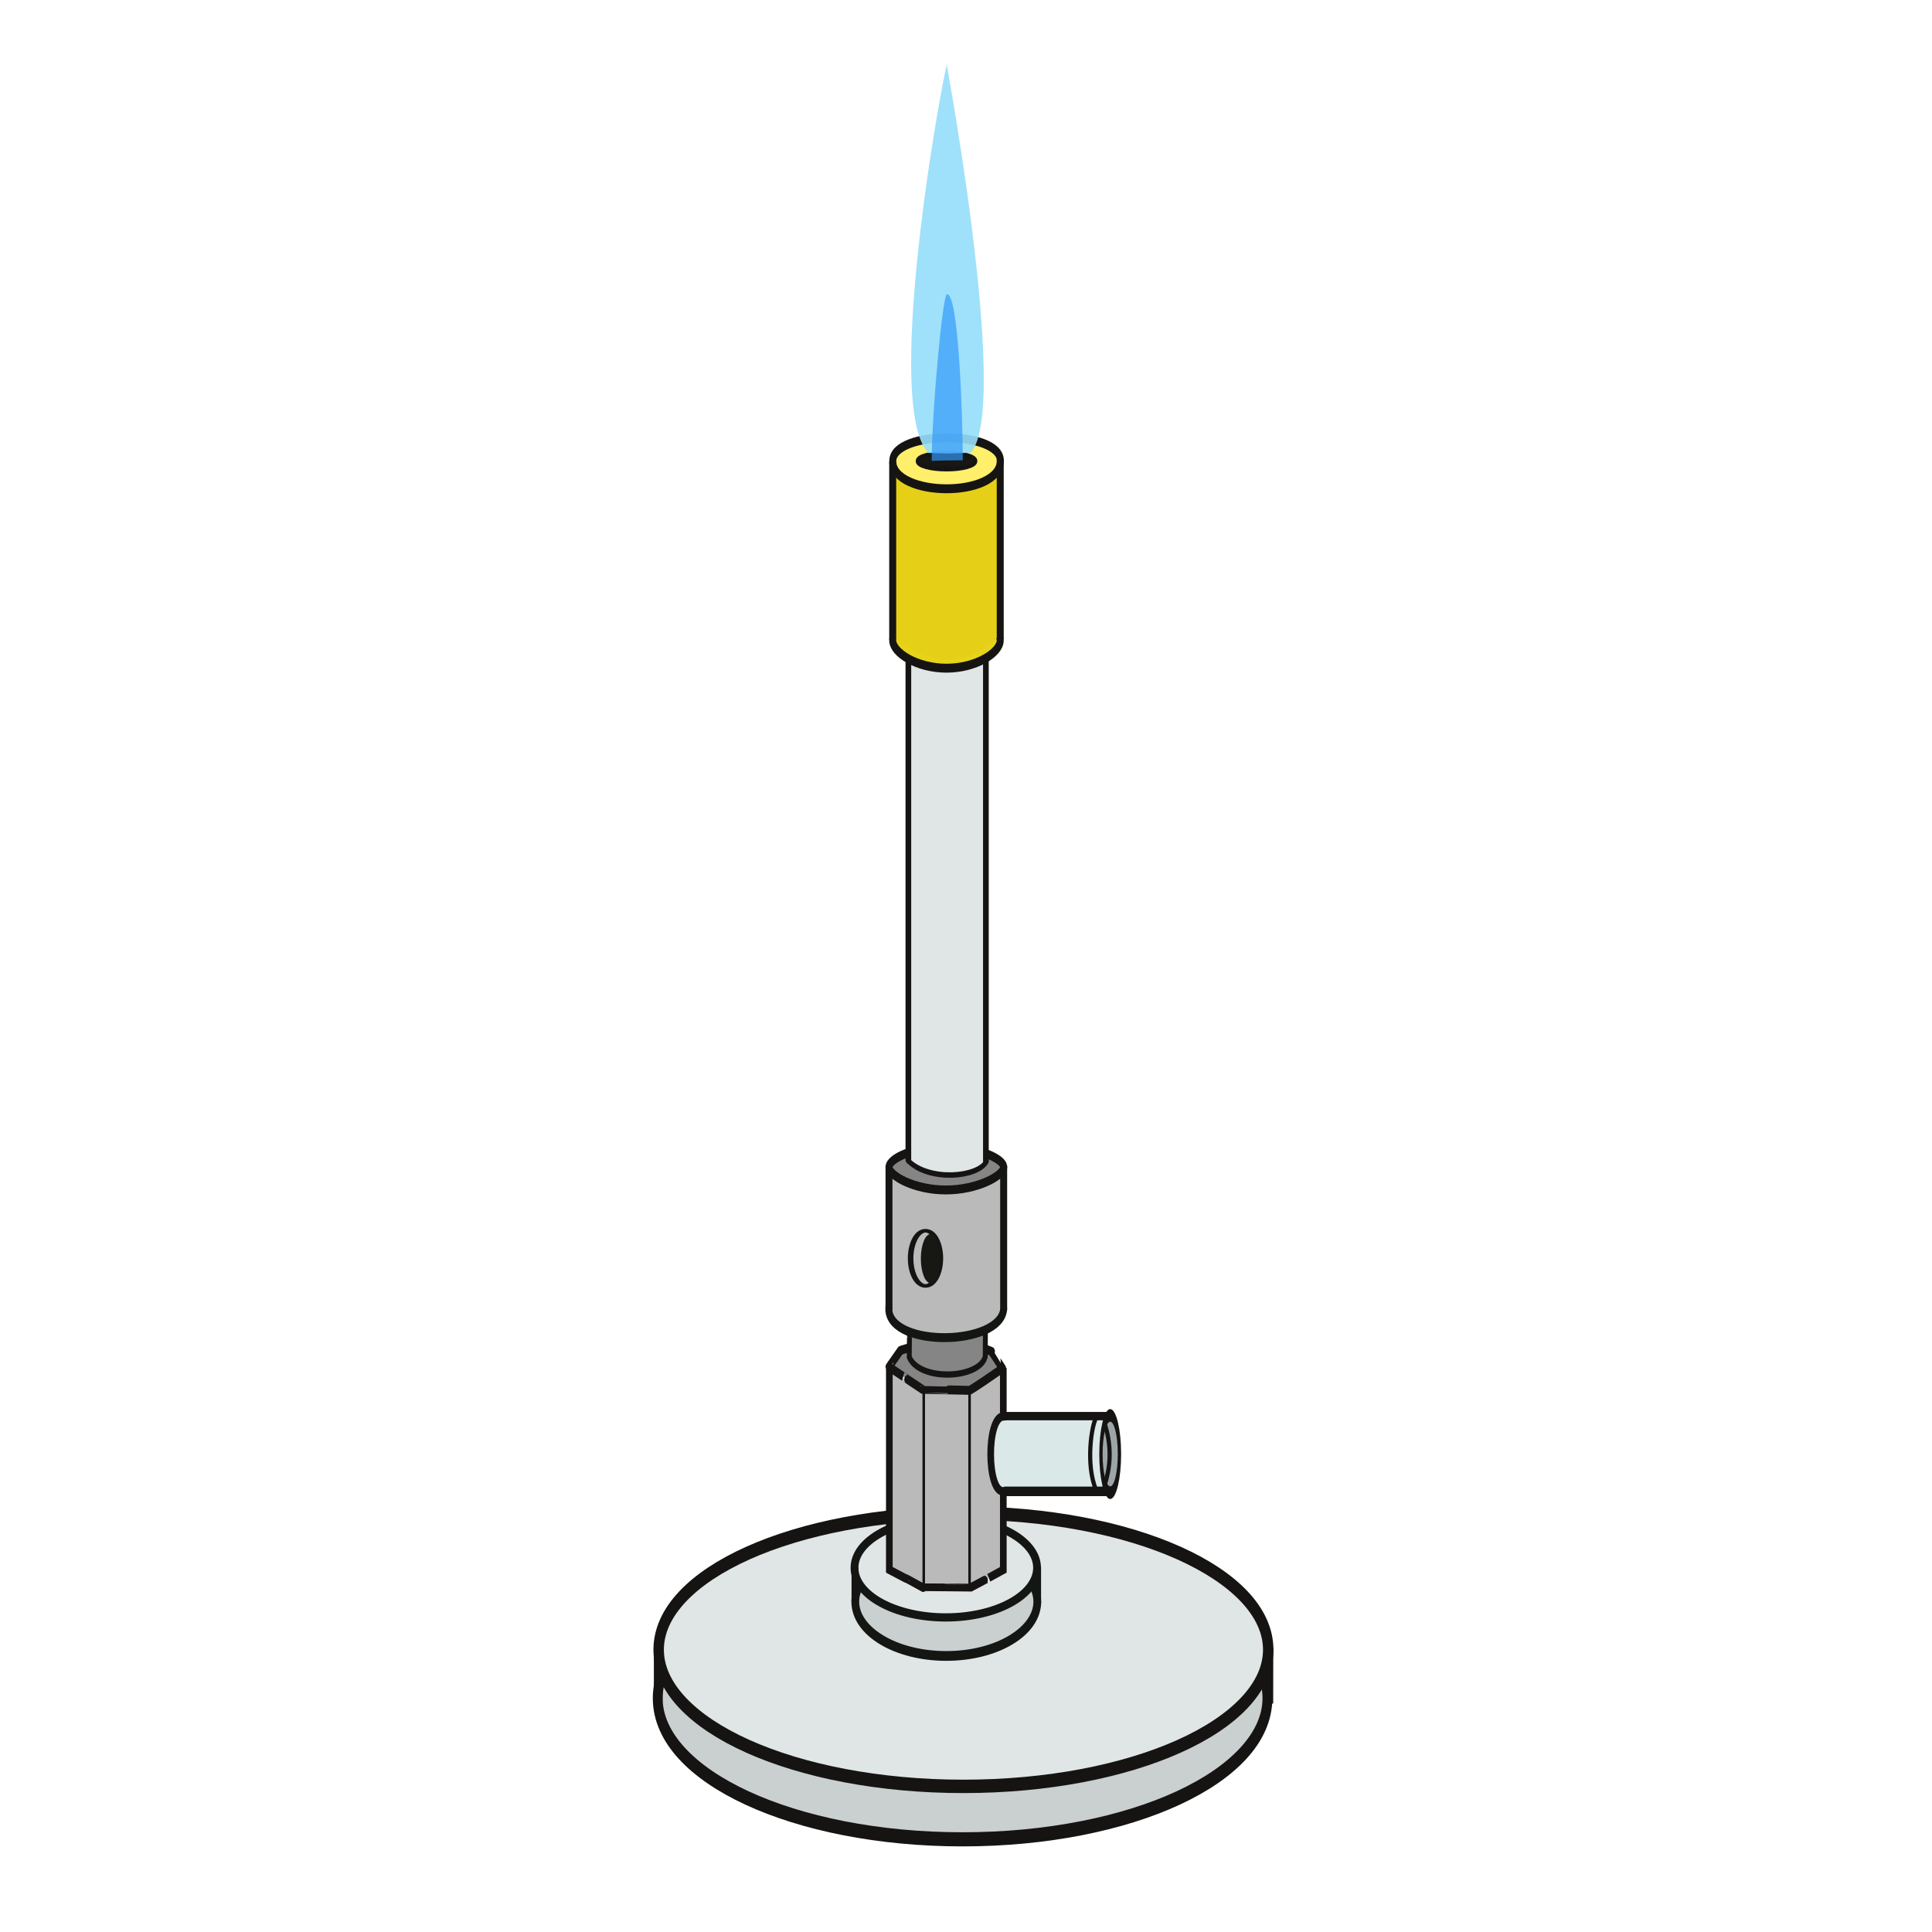 <?xml version="1.0" encoding="UTF-8" standalone="no"?>
<!-- Created with Inkscape (http://www.inkscape.org/) -->

<svg
   xmlns:dc="http://purl.org/dc/elements/1.1/"
   xmlns:cc="http://creativecommons.org/ns#"
   xmlns:rdf="http://www.w3.org/1999/02/22-rdf-syntax-ns#"
   xmlns:svg="http://www.w3.org/2000/svg"
   xmlns="http://www.w3.org/2000/svg"
   xmlns:sodipodi="http://sodipodi.sourceforge.net/DTD/sodipodi-0.dtd"
   xmlns:inkscape="http://www.inkscape.org/namespaces/inkscape"
   width="48px"
   height="48px"
   id="svg5120"
   version="1.1"
   inkscape:version="0.48.4 r9939"
   sodipodi:docname="1000mlFlask.svg">
  <defs
     id="defs5122">
    <filter
       color-interpolation-filters="sRGB"
       inkscape:collect="always"
       id="filter8144"
       x="-0.326"
       width="1.651"
       y="-0.078"
       height="1.155">
      <feGaussianBlur
         inkscape:collect="always"
         stdDeviation="1.183"
         id="feGaussianBlur8146" />
    </filter>
    <filter
       color-interpolation-filters="sRGB"
       inkscape:collect="always"
       id="filter8160"
       x="-0.728"
       width="2.456"
       y="-0.147"
       height="1.295">
      <feGaussianBlur
         inkscape:collect="always"
         stdDeviation="1.131"
         id="feGaussianBlur8162" />
    </filter>
  </defs>
  <sodipodi:namedview
     id="base"
     pagecolor="#ffffff"
     bordercolor="#666666"
     borderopacity="1.0"
     inkscape:pageopacity="0.0"
     inkscape:pageshadow="2"
     inkscape:zoom="2.674551"
     inkscape:cx="16.952717"
     inkscape:cy="10.792409"
     inkscape:current-layer="layer1"
     showgrid="true"
     inkscape:grid-bbox="true"
     inkscape:document-units="px"
     inkscape:window-width="1920"
     inkscape:window-height="1017"
     inkscape:window-x="-8"
     inkscape:window-y="-8"
     inkscape:window-maximized="1" />
  <g
     id="layer1"
     inkscape:label="Layer 1"
     inkscape:groupmode="layer">
    <path
       d="m 19.372,29.595 c -16.16,30.51 -8.08,15.255 0,0 z m -7.8e-5,-0.146 c -16.16,30.607 -8.08,15.304 0,0 z"
       id="path6310"
       inkscape:connector-curvature="0" />
    <g
       id="g5196"
       transform="matrix(0.207,0,0,0.264,-44.17,-29.899)">
      <path
         transform="matrix(1.326,0,0,1.493,29.05,-132.695)"
         d="m 253.735,271.779 c 0,4.913 -12.354,8.895 -27.594,8.895 -15.24,0 -27.594,-3.982 -27.594,-8.895 0,-4.913 12.354,-8.895 27.594,-8.895 15.24,0 27.594,3.982 27.594,8.895 z"
         sodipodi:ry="8.8949986"
         sodipodi:rx="27.593973"
         sodipodi:cy="271.77911"
         sodipodi:cx="226.14072"
         id="path6781"
         style="fill:#cacfcf;fill-opacity:1;stroke:#161413;stroke-width:0.891;stroke-miterlimit:4;stroke-opacity:1;stroke-dasharray:none"
         sodipodi:type="arc" />
      <path
         transform="matrix(1.405,0,0,1.415,12.931,-113.949)"
         d="m 251.008,270.286 c 0,5.02 -11.657,9.09 -26.036,9.09 -14.379,0 -26.036,-4.07 -26.036,-9.09 0,-5.02 11.657,-9.09 26.036,-9.09 14.379,0 26.036,4.07 26.036,9.09 z"
         sodipodi:ry="9.0897789"
         sodipodi:rx="26.035725"
         sodipodi:cy="270.2858"
         sodipodi:cx="224.97203"
         id="path6783"
         style="fill:#e0e5e5;fill-opacity:1;stroke:#161413;stroke-width:0.891;stroke-linecap:round;stroke-linejoin:round;stroke-miterlimit:4;stroke-opacity:1;stroke-dasharray:none"
         sodipodi:type="arc" />
      <path
         transform="matrix(1.335,0,0,1.311,25.841,-77.931)"
         d="m 233.737,260.806 c 0,2.151 -3.663,3.896 -8.181,3.896 -4.518,0 -8.181,-1.744 -8.181,-3.896 0,-2.151 3.663,-3.896 8.181,-3.896 4.518,0 8.181,1.744 8.181,3.896 z"
         sodipodi:ry="3.8956196"
         sodipodi:rx="8.1808014"
         sodipodi:cy="260.80646"
         sodipodi:cx="225.55638"
         id="path6785"
         style="fill:#cacfcf;fill-opacity:1;stroke:#141613;stroke-width:0.7;stroke-linecap:round;stroke-linejoin:round;stroke-miterlimit:4;stroke-opacity:1;stroke-dasharray:none"
         sodipodi:type="arc" />
      <path
         transform="matrix(1.339,0,0,1.107,28.876,-20.802)"
         d="m 230.751,254.379 c 0,2.331 -3.663,4.22 -8.181,4.22 -4.518,0 -8.181,-1.889 -8.181,-4.22 0,-2.331 3.663,-4.22 8.181,-4.22 4.518,0 8.181,1.889 8.181,4.22 z"
         sodipodi:ry="4.2202544"
         sodipodi:rx="8.1808014"
         sodipodi:cy="254.37869"
         sodipodi:cx="222.56973"
         id="path6787"
         style="fill:#e0e5e5;fill-opacity:1;stroke:#141613;stroke-width:0.7;stroke-linecap:round;stroke-linejoin:round;stroke-miterlimit:4;stroke-opacity:1;stroke-dasharray:none"
         sodipodi:type="arc" />
      <path
         inkscape:connector-curvature="0"
         id="path7724"
         d="m 320.197,241.916 4,2.188 5.625,0.062 3.938,-2.25 0.062,18.938 -3.812,1.812 -5.812,0.062 -3.938,-1.75 z"
         style="fill:#bababa;fill-opacity:1;stroke:none" />
      <path
         sodipodi:nodetypes="ccccc"
         inkscape:connector-curvature="0"
         id="path7718"
         d="m 333.418,246.538 12.772,0 c -0.217,1.943 -1.785,1.397 0,7.027 l -12.728,0.044 c -1.952,-2.788 -1.237,-4.982 -0.044,-7.071 z"
         style="fill:#dae8e8;fill-opacity:1;stroke:none" />
      <path
         sodipodi:nodetypes="cccccccc"
         inkscape:connector-curvature="0"
         id="path6791"
         d="m 320.123,241.988 0,19 c 4.065,1.704 0.053,-0.051 4.054,1.682 5.572,0.024 0.007,-0.017 5.586,0.027 4.072,-1.706 -0.01,0.032 4.039,-1.709 l 0,-7.385 c -1.989,0.083 -2.052,-6.958 0,-7.062 l 0,-4.552"
         style="fill:none;stroke:#161413;stroke-width:0.799;stroke-linecap:butt;stroke-linejoin:miter;stroke-miterlimit:4;stroke-opacity:1;stroke-dasharray:none" />
      <path
         transform="matrix(1.031,0,0,1.094,103.457,69.394)"
         d="m 222.812,157.562 c 0,1.105 -2.7,2 -6.031,2 -3.331,0 -6.031,-0.895 -6.031,-2 0,-1.105 2.7,-2 6.031,-2 3.331,0 6.031,0.895 6.031,2 z"
         sodipodi:ry="2"
         sodipodi:rx="6.03125"
         sodipodi:cy="157.5625"
         sodipodi:cx="216.78125"
         id="path7726"
         style="fill:#f1f1f1;fill-opacity:1;stroke:none"
         sodipodi:type="arc" />
      <path
         sodipodi:nodetypes="cccccccccc"
         inkscape:connector-curvature="0"
         id="path6793"
         d="m 324.098,244.004 c -4.04,-2.111 0.018,0.007 -4.013,-2.11 0,0 -0.01,-0.014 1.385,-1.558 3.382,-0.838 0.141,0.012 3.476,-0.873 3.709,0.047 0.72,0.056 4.408,0.07 2.985,0.932 -0.006,-0.04 3.02,0.899 1.36,1.578 0.004,0.018 1.339,1.595 -3.939,2.148 -3.977,2.072 -3.977,2.072 -5.621,-0.104 -0.021,0.019 -5.637,-0.095 z"
         style="fill:#858585;fill-opacity:1;stroke:#161413;stroke-width:0.838;stroke-linecap:round;stroke-linejoin:round;stroke-miterlimit:4;stroke-opacity:1" />
      <path
         sodipodi:nodetypes="cccc"
         inkscape:connector-curvature="0"
         id="path6797"
         d="m 322.571,237.163 c -0.062,3.892 0,0.024 -0.062,3.802 1.242,2.322 8.423,2.07 9.123,-0.031 0.031,-3.851 0.005,-0.01 0.031,-3.864"
         style="fill:#858585;fill-opacity:1;stroke:#161413;stroke-width:0.59;stroke-linecap:butt;stroke-linejoin:miter;stroke-miterlimit:4;stroke-opacity:1;stroke-dasharray:none" />
      <path
         sodipodi:nodetypes="cc"
         inkscape:connector-curvature="0"
         id="path6799"
         d="m 324.251,243.828 0,18.4"
         style="fill:none;stroke:#161413;stroke-width:0.306;stroke-linecap:round;stroke-linejoin:miter;stroke-miterlimit:4;stroke-opacity:1;stroke-dasharray:none" />
      <path
         sodipodi:nodetypes="cc"
         inkscape:connector-curvature="0"
         id="path6801"
         d="m 329.753,244.115 0,18.109"
         style="fill:none;stroke:#161413;stroke-width:0.307;stroke-linecap:round;stroke-linejoin:miter;stroke-miterlimit:4;stroke-opacity:1;stroke-dasharray:none" />
      <path
         sodipodi:nodetypes="cccc"
         inkscape:connector-curvature="0"
         id="path6803"
         d="m 333.843,236.478 c -0.438,3.435 -13.389,3.617 -13.776,0.109 0,-3.092 3.213,-2.039 6.981,-2.152 3.824,-1.347 6.608,0.19 6.795,2.043 z"
         style="fill:#bababa;fill-opacity:1;stroke:#141613;stroke-width:0.838;stroke-linecap:round;stroke-linejoin:round;stroke-miterlimit:4;stroke-opacity:1;stroke-dasharray:none" />
      <path
         sodipodi:nodetypes="ccccc"
         inkscape:connector-curvature="0"
         id="path7728"
         d="m 320.072,223.416 c 4.255,2.177 8.767,2.538 13.688,0 l 0.125,12.686 c -3.282,2.656 -10.593,2.947 -13.938,-0.177 z"
         style="fill:#bababa;fill-opacity:1;stroke:none" />
      <path
         sodipodi:nodetypes="sssss"
         inkscape:connector-curvature="0"
         id="path6803-1"
         d="m 333.848,223.088 c 0,0.808 -3.143,2.151 -6.943,2.151 -3.8,0 -6.818,-1.343 -6.818,-2.151 0,-0.808 2.956,-1.901 6.756,-1.901 3.8,0 7.006,1.093 7.006,1.901 z"
         style="fill:#858585;fill-opacity:1;stroke:#161413;stroke-width:0.838;stroke-linecap:round;stroke-linejoin:round;stroke-miterlimit:4;stroke-opacity:1" />
      <path
         inkscape:connector-curvature="0"
         id="path6825"
         d="m 320.082,223.376 0,12.686"
         style="fill:none;stroke:#141613;stroke-width:0.833;stroke-linecap:square;stroke-linejoin:miter;stroke-miterlimit:4;stroke-opacity:1;stroke-dasharray:none" />
      <path
         sodipodi:nodetypes="cc"
         inkscape:connector-curvature="0"
         id="path6827"
         d="m 333.844,223.378 0,12.696"
         style="fill:none;stroke:#141613;stroke-width:0.838;stroke-linecap:square;stroke-linejoin:miter;stroke-miterlimit:4;stroke-opacity:1;stroke-dasharray:none" />
      <rect
         y="219.929"
         x="322.885"
         height="1.795"
         width="8.511"
         id="rect6883"
         style="fill:#ffffff;fill-opacity:1;stroke:#ffffff;stroke-width:0.967;stroke-linecap:round;stroke-linejoin:round;stroke-miterlimit:4;stroke-opacity:1;stroke-dasharray:none" />
      <path
         sodipodi:nodetypes="ccccc"
         inkscape:connector-curvature="0"
         id="path7736"
         d="m 322.384,175.354 c 3.125,1.017 6.25,0.757 9.375,-0.063 l 0,47.634 c -3.36,1.545 -6.453,1.387 -9.312,-0.251 z"
         style="fill:#e0e5e5;fill-opacity:1;stroke:none" />
      <path
         inkscape:connector-curvature="0"
         id="path6829"
         d="m 322.406,222.402 0,-47.931"
         style="fill:none;stroke:#161413;stroke-width:0.682;stroke-linecap:round;stroke-linejoin:miter;stroke-miterlimit:4;stroke-opacity:1;stroke-dasharray:none" />
      <path
         sodipodi:nodetypes="cc"
         inkscape:connector-curvature="0"
         id="path6831"
         d="m 331.71,222.518 0,-48.468"
         style="fill:none;stroke:#161413;stroke-width:0.682;stroke-linecap:round;stroke-linejoin:miter;stroke-miterlimit:4;stroke-opacity:1;stroke-dasharray:none" />
      <path
         sodipodi:nodetypes="cc"
         inkscape:connector-curvature="0"
         id="path6837"
         d="m 322.421,222.513 c 2.491,1.943 8.326,1.561 9.355,0.046"
         style="fill:none;stroke:#161413;stroke-width:0.513;stroke-linecap:round;stroke-linejoin:miter;stroke-miterlimit:4;stroke-opacity:1;stroke-dasharray:none" />
      <path
         sodipodi:nodetypes="sssss"
         inkscape:connector-curvature="0"
         id="path6839"
         d="m 333.43,173.527 c 0,1.148 -2.888,2.609 -6.45,2.609 -3.562,0 -6.45,-1.461 -6.45,-2.609 0,-1.148 2.888,-2.079 6.45,-2.079 3.562,0 6.45,0.931 6.45,2.079 z"
         style="fill:#e5d41a;fill-opacity:1;stroke:#161413;stroke-width:0.838;stroke-linecap:round;stroke-linejoin:round;stroke-miterlimit:4;stroke-opacity:1" />
      <path
         sodipodi:nodetypes="ccccc"
         inkscape:connector-curvature="0"
         id="path7738"
         d="m 320.572,157.285 -0.125,15.913 c 5.408,3.245 9.396,2.414 12.812,-0.06 l 0.125,-15.973 c -1.003,1.889 -9.178,3.539 -12.812,0.12 z"
         style="fill:#e5d017;fill-opacity:1;stroke:none" />
      <path
         sodipodi:nodetypes="ccc"
         inkscape:connector-curvature="0"
         id="path6839-8"
         d="m 333.45,156.609 c -0.033,3.568 -12.975,3.47 -12.916,0.031 0.024,-2.901 12.888,-2.921 12.916,-0.031 z"
         style="fill:#ffef6a;fill-opacity:1;stroke:#161413;stroke-width:0.838;stroke-linecap:round;stroke-linejoin:round;stroke-miterlimit:4;stroke-opacity:1" />
      <path
         inkscape:connector-curvature="0"
         id="path6859"
         d="m 320.526,156.706 0,16.769"
         style="fill:none;stroke:#161413;stroke-width:0.838;stroke-linecap:butt;stroke-linejoin:miter;stroke-miterlimit:4;stroke-opacity:1;stroke-dasharray:none" />
      <path
         inkscape:connector-curvature="0"
         id="path6861"
         d="m 333.432,156.446 0,16.976"
         style="fill:none;stroke:#161413;stroke-width:0.838;stroke-linecap:butt;stroke-linejoin:miter;stroke-miterlimit:4;stroke-opacity:1;stroke-dasharray:none" />
      <path
         inkscape:connector-curvature="0"
         id="path6863"
         d="m 330.468,156.645 c 0,0.417 -1.559,0.755 -3.482,0.755 -1.923,0 -3.482,-0.338 -3.482,-0.755 0,-0.417 1.559,-0.755 3.482,-0.755 1.923,0 3.482,0.338 3.482,0.755 z"
         style="fill:#171714;fill-opacity:1;stroke:#161413;stroke-width:0.439;stroke-linecap:round;stroke-linejoin:round;stroke-miterlimit:4;stroke-opacity:1" />
      <path
         sodipodi:nodetypes="cc"
         inkscape:connector-curvature="0"
         id="path6865"
         d="m 333.697,246.523 12.873,0"
         style="fill:none;stroke:#161413;stroke-width:0.785;stroke-linecap:butt;stroke-linejoin:miter;stroke-miterlimit:4;stroke-opacity:1;stroke-dasharray:none" />
      <path
         sodipodi:nodetypes="cc"
         inkscape:connector-curvature="0"
         id="path6867"
         d="m 333.895,253.604 12.548,0"
         style="fill:none;stroke:#161413;stroke-width:0.899;stroke-linecap:butt;stroke-linejoin:miter;stroke-miterlimit:4;stroke-opacity:1;stroke-dasharray:none" />
      <path
         inkscape:connector-curvature="0"
         id="path6875"
         d="m 292.376,268.291 0,5.112"
         style="fill:none;stroke:#161413;stroke-width:1.032;stroke-linecap:butt;stroke-linejoin:miter;stroke-miterlimit:4;stroke-opacity:1;stroke-dasharray:none"
         sodipodi:nodetypes="cc" />
      <path
         inkscape:connector-curvature="0"
         id="path6877"
         d="m 365.687,268.302 -0.009,5.269"
         style="fill:none;stroke:#161413;stroke-width:1.031;stroke-linecap:butt;stroke-linejoin:miter;stroke-miterlimit:4;stroke-opacity:1;stroke-dasharray:none"
         sodipodi:nodetypes="cc" />
      <path
         inkscape:connector-curvature="0"
         id="path7015"
         d="m 315.995,260.77 0,3.23"
         style="fill:none;stroke:#161413;stroke-width:0.819px;stroke-linecap:butt;stroke-linejoin:miter;stroke-opacity:1" />
      <path
         inkscape:connector-curvature="0"
         id="path7017"
         d="m 337.924,260.718 0,3.447"
         style="fill:none;stroke:#141613;stroke-width:0.816px;stroke-linecap:butt;stroke-linejoin:miter;stroke-opacity:1" />
      <path
         transform="matrix(0.103,0,0,0.307,322.468,211.192)"
         d="m 245.366,126.712 c 0,6.54 -4.828,11.841 -10.783,11.841 -5.955,0 -10.783,-5.301 -10.783,-11.841 0,-6.54 4.828,-11.841 10.783,-11.841 5.955,0 10.783,5.301 10.783,11.841 z"
         sodipodi:ry="11.840956"
         sodipodi:rx="10.783379"
         sodipodi:cy="126.71177"
         sodipodi:cx="234.58267"
         id="path7663"
         style="fill:#9ca6a6;fill-opacity:1;stroke:#161413;stroke-width:3.878;stroke-linecap:round;stroke-linejoin:round;stroke-miterlimit:4;stroke-opacity:1;stroke-dasharray:none"
         sodipodi:type="arc" />
      <path
         sodipodi:nodetypes="cc"
         inkscape:connector-curvature="0"
         id="path7666"
         d="m 345.95,247.197 c 1.043,2.5 0.548,4.473 0.046,5.717"
         style="fill:none;stroke:#161413;stroke-width:0.5;stroke-linecap:butt;stroke-linejoin:miter;stroke-miterlimit:4;stroke-opacity:1;stroke-dasharray:none" />
      <path
         sodipodi:nodetypes="cc"
         inkscape:connector-curvature="0"
         id="path7668"
         d="m 344.97,246.635 c -0.568,0.688 -1.328,4.433 -0.031,6.844"
         style="fill:none;stroke:#161413;stroke-width:0.5;stroke-linecap:butt;stroke-linejoin:miter;stroke-miterlimit:4;stroke-opacity:1;stroke-dasharray:none" />
      <path
         transform="matrix(1.545,0,0,0.777,-17.224,118.207)"
         d="m 222.312,146.031 c 0,1.847 -0.518,3.344 -1.156,3.344 -0.639,0 -1.156,-1.497 -1.156,-3.344 0,-1.847 0.518,-3.344 1.156,-3.344 0.639,0 1.156,1.497 1.156,3.344 z"
         sodipodi:ry="3.34375"
         sodipodi:rx="1.15625"
         sodipodi:cy="146.03125"
         sodipodi:cx="221.15625"
         id="path7708"
         style="fill:none;stroke:#161413;stroke-width:0.431;stroke-linecap:round;stroke-linejoin:round;stroke-miterlimit:4;stroke-opacity:1;stroke-dasharray:none"
         sodipodi:type="arc" />
      <path
         transform="matrix(0.423,0,0,0.657,233.26,134.504)"
         d="m 219.798,147.938 c 0,1.938 -1.233,3.509 -2.754,3.509 -1.521,0 -2.754,-1.571 -2.754,-3.509 0,-1.938 1.233,-3.509 2.754,-3.509 1.521,0 2.754,1.571 2.754,3.509 z"
         sodipodi:ry="3.5094497"
         sodipodi:rx="2.7535887"
         sodipodi:cy="147.9375"
         sodipodi:cx="217.04453"
         id="path7734"
         style="fill:#171714;fill-opacity:1;stroke:none"
         sodipodi:type="arc" />
      <path
         transform="translate(109.447,84.791)"
         d="m 216.688,146.906 c 0,1.432 -0.783,2.594 -1.75,2.594 -0.967,0 -1.75,-1.161 -1.75,-2.594 0,-1.432 0.783,-2.594 1.75,-2.594 0.967,0 1.75,1.161 1.75,2.594 z"
         sodipodi:ry="2.59375"
         sodipodi:rx="1.75"
         sodipodi:cy="146.90625"
         sodipodi:cx="214.9375"
         id="path7732"
         style="fill:none;stroke:none"
         sodipodi:type="arc" />
      <path
         inkscape:connector-curvature="0"
         id="path7714"
         d="m 332.225,250.25 c 0.334,-1.062 0.173,-2.603 0.84,-3.27 0.441,-0.441 11.903,-0.965 12.772,-0.53 0.393,0.197 -1.149,4.242 -0.398,4.994 0.557,0.557 0.619,2.036 0.619,1.989 0,-0.015 -0.776,0.095 -0.928,0.133 -0.777,0.194 -1.858,0.044 -2.652,0.044 -0.696,0 -8.843,0.04 -8.927,-0.044 -0.76,-0.76 -1.326,-2.144 -1.326,-3.315 z"
         style="fill:none;stroke:none" />
      <path
         sodipodi:nodetypes="ccccc"
         inkscape:connector-curvature="0"
         id="path7716"
         d="m 333.374,246.626 12.684,-0.044 c -0.531,1.592 -1.198,2.971 -0.133,7.071 l -12.507,0 z"
         style="fill:none;stroke:none" />
      <path
         sodipodi:nodetypes="cccc"
         inkscape:connector-curvature="0"
         id="path8010"
         d="m 324.802,155.879 c -5.87,-4.835 2.696,-39.582 2.25,-36.375 -0.756,-3.092 7.842,32.072 2.83,36.36 -5.051,0.097 0.019,0.095 -5.08,0.015 z"
         style="opacity:0.951;fill:#96dffa;fill-opacity:1;stroke:none;filter:url(#filter8144)" />
      <path
         transform="matrix(1,0,0,0.852,0,23.36)"
         sodipodi:nodetypes="ccsc"
         inkscape:connector-curvature="0"
         id="path8008"
         d="m 328.935,156.346 c -3.724,0.062 0.089,-0.027 -3.728,0.062 0,-5.019 1.281,-18.336 1.833,-18.4 1.377,-0.161 1.895,13.319 1.895,18.338 z"
         style="opacity:0.832;fill:#3297fa;fill-opacity:1;stroke:none;filter:url(#filter8160)" />
    </g>
  </g>
</svg>
